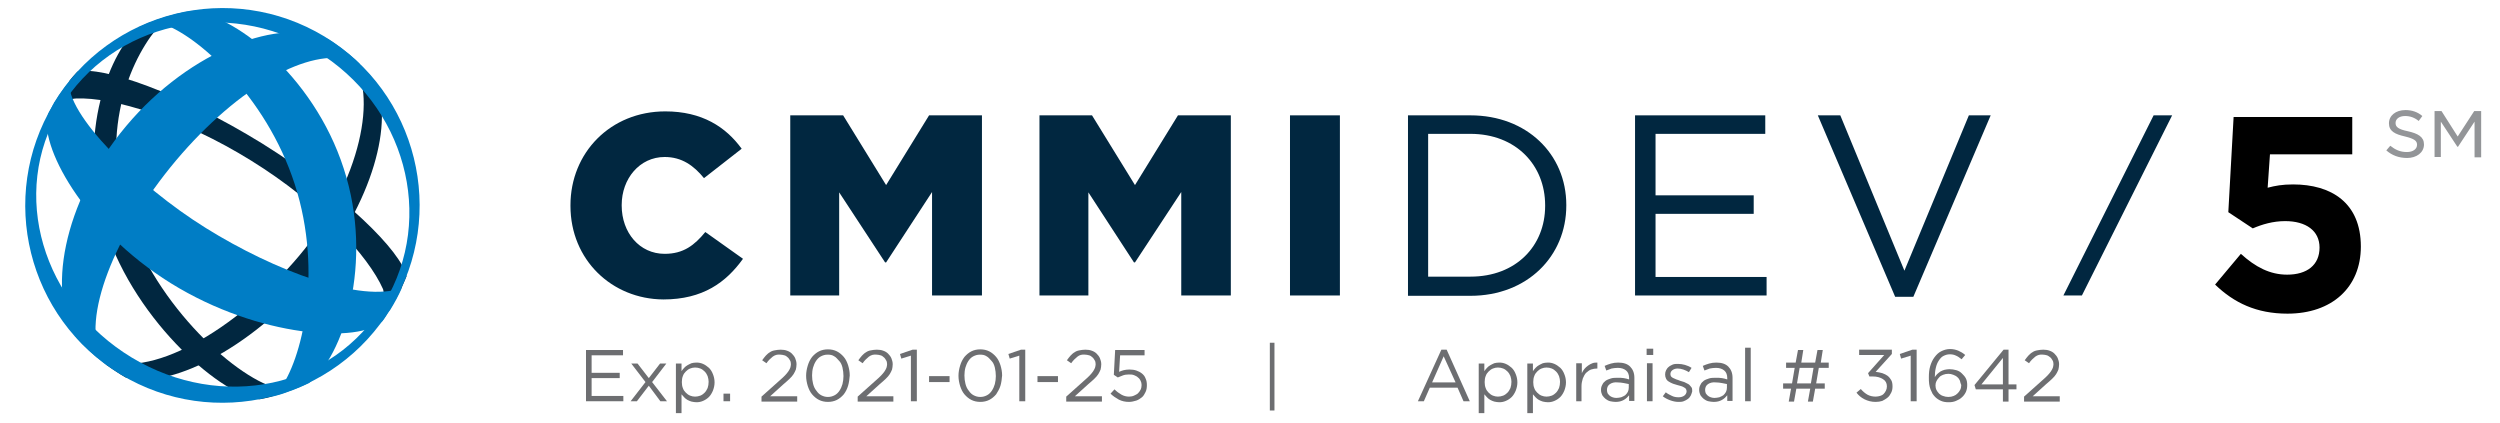 <?xml version="1.0" encoding="utf-8"?>
<!-- Generator: Adobe Illustrator 22.0.1, SVG Export Plug-In . SVG Version: 6.00 Build 0)  -->
<svg version="1.1" id="Layer_1" xmlns="http://www.w3.org/2000/svg" xmlns:xlink="http://www.w3.org/1999/xlink" x="0px" y="0px"
	 viewBox="0 0 756.4 127.9" style="enable-background:new 0 0 756.4 127.9;" xml:space="preserve">
<style type="text/css">
	.st0{clip-path:url(#SVGID_2_);fill:#012740;}
	.st1{clip-path:url(#SVGID_2_);fill:#9A1C51;}
	.st2{clip-path:url(#SVGID_2_);fill:#007DC5;}
	.st3{fill:#012740;}
	.st4{fill:#939598;}
	.st5{fill:#6D6E71;}
</style>
<g>
	<defs>
		<rect id="SVGID_1_" x="7.6" y="2.5" width="743.1" height="119.3"/>
	</defs>
	<clipPath id="SVGID_2_">
		<use xlink:href="#SVGID_1_"  style="overflow:visible;"/>
	</clipPath>
	<path class="st0" d="M90.5,77.4c-18.9,22.5-46.2,38.3-59.8,30.8c0.4,0.8,1,1.6,1.6,2.3c1.9,1.3,3.8,2.6,5.7,3.7
		c12.6,3.8,37.6-8.3,56.3-30.6c18.8-22.3,25-47.4,19.1-59.1c-1.4-1.7-3-3.4-4.6-5c-0.8-0.5-1.6-0.8-2.5-1.1
		C114.4,27.5,109.5,54.9,90.5,77.4"/>
	<path class="st0" d="M38.4,65.7c-8.7-27,1.8-49.5,10.5-58.7c-1.2-0.4-2.3-0.5-3.4-0.3c-1.2,0.5-2.3,1-3.4,1.5
		c-8.2,6.5-19.6,32.1-10.2,61c9.4,28.9,36.2,51.1,46.7,51.6c1.2-0.2,2.4-0.5,3.6-0.8c1-0.5,1.8-1.3,2.6-2.3
		C72.3,115.3,47.1,92.7,38.4,65.7"/>
	<path class="st0" d="M123,83.6c-1.5-7.5-19-24.8-43.7-40.2C54.5,28.1,30.8,19.8,23.4,21.7c-0.9,0.9-1.7,1.9-2.5,2.9
		c0,0.5,0.1,1,0.3,1.6c-1,1.8-2.6,4.6-3.6,6.2c1.3-1.4,3.8-2.6,5.4-2.6c11.1-0.5,32.2,5.9,53,18.8c20.8,12.9,35.4,28.7,39.9,38.9
		c0.8,2.7-1.5,4.9-1.5,4.9l5-4.1l0.1-0.7c0.8-0.1,1.5-0.2,2-0.5C122,85.9,122.5,84.7,123,83.6"/>
	<path class="st1" d="M17.7,32.4c-0.3,0.3-0.6,0.7-0.7,1C16.7,34,17.1,33.4,17.7,32.4"/>
	<path class="st2" d="M95.5,15.3c27.1,16.3,36.4,50.4,20.8,76.3l2.1,1.3c17-28.2,7.9-64.9-20.3-81.9c-28.2-17-64.9-7.9-81.9,20.3
		l2.1,1.3C33.9,6.8,68.5-1,95.5,15.3"/>
	<path class="st2" d="M36.5,113.3c28.2,17,64.9,7.9,81.9-20.3l-2.1-1.3c-15.6,25.9-49.3,32.8-76.4,16.5
		c-27-16.3-37.2-49.6-21.6-75.4l-2.1-1.3C-0.8,59.6,8.3,96.3,36.5,113.3"/>
	<path class="st2" d="M105.7,16.5c-0.6-0.5-1.3-1-1.9-1.5c-1.4-1.1-2.9-2.1-4.4-3.1C85.3,5,57.7,14.9,38.2,38.1
		c-19.5,23.2-24.1,51.6-14.9,64.3c1.2,1.3,2.5,2.6,3.8,3.8c0.6,0.5,1.2,1.1,1.8,1.6c1.1,0.9,2.3,1.8,3.4,2.7
		c-0.6-0.7-1.1-1.5-1.6-2.3C24.6,96.6,34.4,71,53.3,48.5C72.3,26,93.8,14.2,106.4,18.3c0.9,0.3,1.7,0.7,2.5,1.1
		C107.9,18.4,106.8,17.4,105.7,16.5"/>
	<path class="st2" d="M104,51C94.8,22.4,69.9,3.6,57.2,3.4c-1.6,0.3-3.3,0.6-4.9,1.1c-1.1,0.3-2.2,0.6-3.4,1
		c-1.2,0.4-2.4,0.8-3.5,1.3c1.1-0.1,2.2,0,3.4,0.3c10.3,3,31.7,21.7,40.4,48.7c8.7,27,2,53.5-4.6,62c-0.8,1-1.6,1.8-2.6,2.3
		c1.2-0.3,2.4-0.6,3.6-1c1.1-0.4,2.2-0.8,3.3-1.2c1.6-0.6,3.1-1.3,4.6-2C103.8,108,113.3,79.5,104,51"/>
	<path class="st2" d="M15.5,32.7c-0.3,0.6-0.7,1.2-0.9,1.7c-3.1,9,10.4,34.7,37.1,51.3c26.8,16.6,57.2,18.2,64,11.5
		c0.4-0.5,0.8-1.1,1.1-1.6c0.4-0.6,0.8-1.3,1.3-1.9c1.3-2.1,2.5-4.3,3.5-6.6C109.3,91.8,83,81.9,62.3,69
		C41.5,56.1,19.7,34.2,21,24.6c-1.5,1.9-3,3.9-4.3,6.1C16.2,31.3,15.8,32,15.5,32.7"/>
	<path class="st0" d="M172.6,62.3v-0.2c0-15.9,12.1-28.4,28.7-28.4c11.1,0,18.3,4.7,23.1,11.3L213,53.9c-3.1-3.8-6.7-6.4-11.9-6.4
		c-7.6,0-13,6.6-13,14.5v0.2c0,8.2,5.4,14.6,13,14.6c5.7,0,9-2.6,12.3-6.6l11.4,8.1c-5.1,7.1-12.1,12.3-24.1,12.3
		C185.1,90.5,172.6,78.6,172.6,62.3"/>
	<polygon class="st0" points="239.1,34.9 255.1,34.9 268.1,56 281.1,34.9 297.1,34.9 297.1,89.4 282,89.4 282,58.1 268.1,79.4 
		267.8,79.4 253.9,58.2 253.9,89.4 239.1,89.4 	"/>
	<polygon class="st0" points="314.5,34.9 330.4,34.9 343.4,56 356.4,34.9 372.4,34.9 372.4,89.4 357.4,89.4 357.4,58.1 343.4,79.4 
		343.1,79.4 329.3,58.2 329.3,89.4 314.5,89.4 	"/>
	<rect x="390.3" y="34.9" class="st0" width="15.1" height="54.5"/>
	<path class="st0" d="M426,34.9h18.9c17.1,0,29,11.8,29,27.1v0.2c0,15.3-11.8,27.3-29,27.3H426V34.9z M432.1,40.6v43.1h12.8
		c13.8,0,22.6-9.3,22.6-21.4v-0.2c0-12.1-8.8-21.6-22.6-21.6H432.1z"/>
</g>
<polygon class="st3" points="494.7,34.9 534.1,34.9 534.1,40.5 500.9,40.5 500.9,59.1 530.6,59.1 530.6,64.7 500.9,64.7 500.9,83.8 
	534.5,83.8 534.5,89.4 494.7,89.4 "/>
<polygon class="st3" points="550,34.9 556.8,34.9 576.2,81.9 595.7,34.9 602.3,34.9 578.9,89.8 573.4,89.8 "/>
<path class="st4" d="M722,45.5l1.2-1.4c1.5,1.2,3,1.9,5,1.9c1.9,0,3.1-0.9,3.1-2.2c0-1.2-0.8-1.8-3.6-2.5c-3.1-0.7-4.9-1.6-4.9-4
	c0-2.3,2-4,5-4c2,0,3.7,0.6,5.1,1.8l-1.1,1.5c-1.2-1-2.6-1.5-4.1-1.5c-1.8,0-2.9,0.9-2.9,2.1c0,1.2,0.8,1.9,3.7,2.5
	c3.1,0.7,4.9,1.7,4.9,4c0,2.5-2.3,4.1-5.1,4.1C725.8,47.8,723.7,47,722,45.5 M736.6,33.6h2.1l4.9,7.7l5-7.7h2.1v14h-2V36.8l-5,7.6
	h-0.2l-5-7.6v10.7h-1.9V33.6z"/>
<polygon class="st3" points="651.6,34.9 624.3,89.4 629.9,89.4 657.2,34.9 "/>
<path class="st5" d="M188.5,107.5h-9.5v5.3h8.5v1.6h-8.5v5.4h9.6v1.6h-11.3v-15.5h11.2V107.5z"/>
<path class="st5" d="M201.8,121.4h-2l-3.5-4.7l-3.6,4.7h-1.9l4.5-5.8l-4.3-5.6h1.9l3.4,4.4l3.4-4.4h1.9l-4.3,5.6L201.8,121.4z"/>
<path class="st5" d="M215.7,118.2c-0.3,0.7-0.7,1.4-1.2,1.9c-0.5,0.5-1.1,0.9-1.8,1.2s-1.3,0.4-2,0.4c-0.5,0-1-0.1-1.5-0.2
	c-0.4-0.1-0.8-0.3-1.2-0.5s-0.7-0.5-1-0.8c-0.3-0.3-0.5-0.6-0.8-0.9v5.7h-1.7v-15h1.7v2.3c0.2-0.3,0.5-0.7,0.8-1
	c0.3-0.3,0.6-0.6,1-0.8c0.4-0.2,0.7-0.4,1.2-0.6c0.4-0.1,0.9-0.2,1.5-0.2c0.7,0,1.3,0.1,2,0.4c0.7,0.3,1.2,0.7,1.8,1.2
	c0.5,0.5,0.9,1.1,1.2,1.9c0.3,0.7,0.5,1.6,0.5,2.5C216.2,116.6,216,117.4,215.7,118.2z M214.1,113.8c-0.2-0.5-0.5-1-0.9-1.4
	c-0.4-0.4-0.8-0.7-1.3-0.9c-0.5-0.2-1-0.3-1.6-0.3c-0.5,0-1,0.1-1.5,0.3c-0.5,0.2-0.9,0.5-1.3,0.9c-0.4,0.4-0.7,0.8-0.9,1.4
	c-0.2,0.5-0.3,1.1-0.3,1.8c0,0.7,0.1,1.3,0.3,1.8c0.2,0.6,0.5,1,0.9,1.4c0.4,0.4,0.8,0.7,1.3,0.9c0.5,0.2,1,0.3,1.5,0.3
	c0.5,0,1.1-0.1,1.6-0.3s0.9-0.5,1.3-0.9c0.4-0.4,0.6-0.8,0.9-1.4c0.2-0.6,0.3-1.2,0.3-1.9C214.4,115,214.3,114.4,214.1,113.8z"/>
<path class="st5" d="M218.9,121.4v-2.3h2v2.3H218.9z"/>
<path class="st5" d="M233.8,107.9c-0.6,0.5-1.3,1.1-1.9,2l-1.3-0.9c0.4-0.5,0.7-1,1.1-1.4c0.4-0.4,0.8-0.8,1.2-1
	c0.4-0.3,0.9-0.5,1.5-0.6s1.1-0.2,1.8-0.2c0.7,0,1.4,0.1,1.9,0.3c0.6,0.2,1.1,0.5,1.5,0.9c0.4,0.4,0.8,0.9,1,1.4
	c0.2,0.5,0.4,1.1,0.4,1.8c0,0.6-0.1,1.1-0.2,1.6c-0.2,0.5-0.4,0.9-0.7,1.4c-0.3,0.5-0.7,0.9-1.2,1.4c-0.5,0.5-1.1,1-1.8,1.6
	l-4.1,3.7h8.2v1.6h-10.8V120l5.6-5c0.6-0.5,1.1-1,1.5-1.4c0.4-0.4,0.7-0.8,1-1.2c0.3-0.4,0.4-0.7,0.6-1.1c0.1-0.4,0.2-0.7,0.2-1.1
	c0-0.5-0.1-0.9-0.3-1.2s-0.4-0.7-0.7-0.9c-0.3-0.3-0.6-0.5-1-0.6c-0.4-0.1-0.8-0.2-1.2-0.2C235.2,107.2,234.5,107.4,233.8,107.9z"/>
<path class="st5" d="M256.6,116.7c-0.3,1-0.7,1.8-1.3,2.6c-0.6,0.7-1.3,1.3-2.1,1.7c-0.8,0.4-1.7,0.6-2.7,0.6c-1,0-1.9-0.2-2.7-0.6
	c-0.8-0.4-1.5-1-2.1-1.7c-0.6-0.7-1-1.6-1.3-2.5c-0.3-1-0.5-2-0.5-3.1s0.2-2.1,0.5-3.1s0.7-1.8,1.3-2.6c0.6-0.7,1.3-1.3,2.1-1.7
	c0.8-0.4,1.7-0.6,2.7-0.6c1,0,1.9,0.2,2.7,0.6c0.8,0.4,1.5,1,2.1,1.7s1,1.6,1.3,2.5c0.3,1,0.5,2,0.5,3.1
	C257,114.7,256.9,115.7,256.6,116.7z M254.9,111.2c-0.2-0.8-0.5-1.5-1-2s-0.9-1.1-1.5-1.4c-0.6-0.4-1.2-0.5-2-0.5s-1.4,0.2-2,0.5
	c-0.6,0.3-1.1,0.8-1.5,1.4c-0.4,0.6-0.7,1.3-0.9,2s-0.3,1.6-0.3,2.4c0,0.9,0.1,1.7,0.3,2.5c0.2,0.8,0.5,1.5,1,2.1
	c0.4,0.6,0.9,1.1,1.5,1.4s1.2,0.5,2,0.5s1.4-0.2,2-0.5c0.6-0.3,1.1-0.8,1.5-1.4c0.4-0.6,0.7-1.3,0.9-2c0.2-0.8,0.3-1.6,0.3-2.4
	S255.1,112,254.9,111.2z"/>
<path class="st5" d="M262.9,107.9c-0.6,0.5-1.3,1.1-1.9,2l-1.3-0.9c0.4-0.5,0.7-1,1.1-1.4c0.4-0.4,0.8-0.8,1.2-1
	c0.4-0.3,0.9-0.5,1.5-0.6s1.1-0.2,1.8-0.2c0.7,0,1.4,0.1,1.9,0.3c0.6,0.2,1.1,0.5,1.5,0.9c0.4,0.4,0.8,0.9,1,1.4
	c0.2,0.5,0.4,1.1,0.4,1.8c0,0.6-0.1,1.1-0.2,1.6c-0.2,0.5-0.4,0.9-0.7,1.4c-0.3,0.5-0.7,0.9-1.2,1.4c-0.5,0.5-1.1,1-1.8,1.6
	l-4.1,3.7h8.2v1.6h-10.8V120l5.6-5c0.6-0.5,1.1-1,1.5-1.4c0.4-0.4,0.7-0.8,1-1.2c0.3-0.4,0.4-0.7,0.6-1.1c0.1-0.4,0.2-0.7,0.2-1.1
	c0-0.5-0.1-0.9-0.3-1.2s-0.4-0.7-0.7-0.9c-0.3-0.3-0.6-0.5-1-0.6c-0.4-0.1-0.8-0.2-1.2-0.2C264.3,107.2,263.6,107.4,262.9,107.9z"/>
<path class="st5" d="M276.1,105.8h1.3v15.6h-1.8v-13.8l-2.9,0.9l-0.4-1.4L276.1,105.8z"/>
<path class="st5" d="M281.1,115.6v-1.8h6.2v1.8H281.1z"/>
<path class="st5" d="M302.7,116.7c-0.3,1-0.8,1.8-1.3,2.6c-0.6,0.7-1.3,1.3-2.1,1.7c-0.8,0.4-1.7,0.6-2.7,0.6c-1,0-1.9-0.2-2.7-0.6
	c-0.8-0.4-1.5-1-2.1-1.7c-0.6-0.7-1-1.6-1.3-2.5c-0.3-1-0.5-2-0.5-3.1s0.2-2.1,0.5-3.1s0.7-1.8,1.3-2.6c0.6-0.7,1.3-1.3,2.1-1.7
	c0.8-0.4,1.7-0.6,2.7-0.6c1,0,1.9,0.2,2.7,0.6c0.8,0.4,1.5,1,2.1,1.7s1,1.6,1.3,2.5c0.3,1,0.5,2,0.5,3.1
	C303.1,114.7,303,115.7,302.7,116.7z M301,111.2c-0.2-0.8-0.5-1.5-1-2s-0.9-1.1-1.5-1.4c-0.6-0.4-1.2-0.5-2-0.5s-1.4,0.2-2,0.5
	c-0.6,0.3-1.1,0.8-1.5,1.4c-0.4,0.6-0.7,1.3-0.9,2s-0.3,1.6-0.3,2.4c0,0.9,0.1,1.7,0.3,2.5c0.2,0.8,0.5,1.5,1,2.1
	c0.4,0.6,0.9,1.1,1.5,1.4s1.2,0.5,2,0.5s1.4-0.2,2-0.5c0.6-0.3,1.1-0.8,1.5-1.4c0.4-0.6,0.7-1.3,0.9-2c0.2-0.8,0.3-1.6,0.3-2.4
	S301.2,112,301,111.2z"/>
<path class="st5" d="M308.9,105.8h1.3v15.6h-1.8v-13.8l-2.9,0.9l-0.4-1.4L308.9,105.8z"/>
<path class="st5" d="M313.9,115.6v-1.8h6.2v1.8H313.9z"/>
<path class="st5" d="M326,107.9c-0.6,0.5-1.3,1.1-1.9,2l-1.3-0.9c0.4-0.5,0.7-1,1.1-1.4c0.4-0.4,0.8-0.8,1.2-1
	c0.4-0.3,0.9-0.5,1.5-0.6s1.1-0.2,1.8-0.2c0.7,0,1.4,0.1,1.9,0.3c0.6,0.2,1.1,0.5,1.5,0.9c0.4,0.4,0.8,0.9,1,1.4
	c0.2,0.5,0.4,1.1,0.4,1.8c0,0.6-0.1,1.1-0.2,1.6c-0.2,0.5-0.4,0.9-0.7,1.4c-0.3,0.5-0.7,0.9-1.2,1.4c-0.5,0.5-1.1,1-1.8,1.6
	l-4.1,3.7h8.2v1.6h-10.8V120l5.6-5c0.6-0.5,1.1-1,1.5-1.4c0.4-0.4,0.7-0.8,1-1.2c0.3-0.4,0.4-0.7,0.6-1.1c0.1-0.4,0.2-0.7,0.2-1.1
	c0-0.5-0.1-0.9-0.3-1.2s-0.4-0.7-0.7-0.9c-0.3-0.3-0.6-0.5-1-0.6c-0.4-0.1-0.8-0.2-1.2-0.2C327.4,107.2,326.6,107.4,326,107.9z"/>
<path class="st5" d="M337.4,105.9h8.9v1.6h-7.4l-0.3,5c0.5-0.2,0.9-0.4,1.4-0.5c0.5-0.1,1-0.2,1.7-0.2c0.8,0,1.5,0.1,2.1,0.3
	c0.6,0.2,1.2,0.5,1.7,0.9s0.9,0.9,1.1,1.5c0.3,0.6,0.4,1.3,0.4,2c0,0.8-0.1,1.5-0.4,2.1c-0.3,0.6-0.6,1.2-1.1,1.6s-1.1,0.8-1.7,1
	c-0.7,0.2-1.4,0.4-2.2,0.4c-1.1,0-2.1-0.2-3.1-0.7c-0.9-0.5-1.8-1.1-2.5-1.8l1.2-1.3c0.7,0.7,1.4,1.2,2.1,1.6
	c0.7,0.4,1.5,0.6,2.3,0.6c0.5,0,1.1-0.1,1.5-0.3s0.9-0.4,1.2-0.7c0.3-0.3,0.6-0.7,0.8-1.1s0.3-0.9,0.3-1.4c0-0.5-0.1-0.9-0.3-1.3
	c-0.2-0.4-0.4-0.7-0.8-1c-0.3-0.3-0.7-0.5-1.2-0.7c-0.5-0.2-1-0.2-1.6-0.2c-0.7,0-1.3,0.1-1.8,0.3c-0.5,0.2-1,0.4-1.5,0.6l-1.2-0.8
	L337.4,105.9z"/>
<path class="st5" d="M384.2,124.2v-20.5h1.4v20.5H384.2z"/>
<path class="st5" d="M444.7,121.4h-1.9l-1.8-4.1h-8.4l-1.8,4.1H429l7.1-15.6h1.6L444.7,121.4z M436.8,107.8l-3.5,7.9h7.1
	L436.8,107.8z"/>
<path class="st5" d="M458.6,118.2c-0.3,0.7-0.7,1.4-1.2,1.9c-0.5,0.5-1.1,0.9-1.8,1.2s-1.3,0.4-2,0.4c-0.5,0-1-0.1-1.5-0.2
	c-0.4-0.1-0.8-0.3-1.2-0.5s-0.7-0.5-1-0.8c-0.3-0.3-0.5-0.6-0.8-0.9v5.7h-1.7v-15h1.7v2.3c0.2-0.3,0.5-0.7,0.8-1
	c0.3-0.3,0.6-0.6,1-0.8c0.4-0.2,0.7-0.4,1.2-0.6c0.4-0.1,0.9-0.2,1.5-0.2c0.7,0,1.3,0.1,2,0.4c0.7,0.3,1.2,0.7,1.8,1.2
	c0.5,0.5,0.9,1.1,1.2,1.9c0.3,0.7,0.5,1.6,0.5,2.5C459.1,116.6,458.9,117.4,458.6,118.2z M457,113.8c-0.2-0.5-0.5-1-0.9-1.4
	c-0.4-0.4-0.8-0.7-1.3-0.9c-0.5-0.2-1-0.3-1.6-0.3c-0.5,0-1,0.1-1.5,0.3c-0.5,0.2-0.9,0.5-1.3,0.9c-0.4,0.4-0.7,0.8-0.9,1.4
	c-0.2,0.5-0.3,1.1-0.3,1.8c0,0.7,0.1,1.3,0.3,1.8c0.2,0.6,0.5,1,0.9,1.4c0.4,0.4,0.8,0.7,1.3,0.9c0.5,0.2,1,0.3,1.5,0.3
	c0.5,0,1.1-0.1,1.6-0.3s0.9-0.5,1.3-0.9c0.4-0.4,0.6-0.8,0.9-1.4c0.2-0.6,0.3-1.2,0.3-1.9C457.3,115,457.2,114.4,457,113.8z"/>
<path class="st5" d="M473.3,118.2c-0.3,0.7-0.7,1.4-1.2,1.9c-0.5,0.5-1.1,0.9-1.8,1.2s-1.3,0.4-2,0.4c-0.5,0-1-0.1-1.5-0.2
	c-0.4-0.1-0.8-0.3-1.2-0.5s-0.7-0.5-1-0.8c-0.3-0.3-0.5-0.6-0.8-0.9v5.7h-1.7v-15h1.7v2.3c0.2-0.3,0.5-0.7,0.8-1
	c0.3-0.3,0.6-0.6,1-0.8c0.4-0.2,0.7-0.4,1.2-0.6c0.4-0.1,0.9-0.2,1.5-0.2c0.7,0,1.3,0.1,2,0.4c0.7,0.3,1.2,0.7,1.8,1.2
	c0.5,0.5,0.9,1.1,1.2,1.9c0.3,0.7,0.5,1.6,0.5,2.5C473.8,116.6,473.6,117.4,473.3,118.2z M471.7,113.8c-0.2-0.5-0.5-1-0.9-1.4
	c-0.4-0.4-0.8-0.7-1.3-0.9c-0.5-0.2-1-0.3-1.6-0.3c-0.5,0-1,0.1-1.5,0.3c-0.5,0.2-0.9,0.5-1.3,0.9c-0.4,0.4-0.7,0.8-0.9,1.4
	c-0.2,0.5-0.3,1.1-0.3,1.8c0,0.7,0.1,1.3,0.3,1.8c0.2,0.6,0.5,1,0.9,1.4c0.4,0.4,0.8,0.7,1.3,0.9c0.5,0.2,1,0.3,1.5,0.3
	c0.5,0,1.1-0.1,1.6-0.3s0.9-0.5,1.3-0.9c0.4-0.4,0.6-0.8,0.9-1.4c0.2-0.6,0.3-1.2,0.3-1.9C472,115,471.9,114.4,471.7,113.8z"/>
<path class="st5" d="M478.6,121.4h-1.7v-11.5h1.7v3c0.2-0.5,0.5-0.9,0.8-1.3c0.3-0.4,0.7-0.7,1.1-1c0.4-0.3,0.8-0.5,1.3-0.7
	s1-0.2,1.5-0.2v1.8h-0.1c-0.6,0-1.2,0.1-1.8,0.3c-0.6,0.2-1,0.6-1.5,1c-0.4,0.4-0.7,1-1,1.7c-0.2,0.7-0.4,1.4-0.4,2.3V121.4z"/>
<path class="st5" d="M487.6,111.5c-0.6,0.2-1.1,0.4-1.6,0.6l-0.5-1.4c0.6-0.3,1.3-0.5,1.9-0.7c0.7-0.2,1.4-0.3,2.2-0.3
	c1.6,0,2.8,0.4,3.6,1.2s1.3,1.9,1.3,3.4v7h-1.6v-1.7c-0.4,0.5-0.9,1-1.6,1.4s-1.5,0.6-2.5,0.6c-0.5,0-1.1-0.1-1.6-0.2
	s-1-0.4-1.4-0.7c-0.4-0.3-0.7-0.7-1-1.1c-0.2-0.4-0.4-1-0.4-1.6c0-0.6,0.1-1.1,0.4-1.6c0.2-0.5,0.6-0.9,1-1.2c0.4-0.3,1-0.5,1.6-0.7
	c0.6-0.2,1.3-0.2,2-0.2c0.7,0,1.4,0,1.9,0.1c0.5,0.1,1.1,0.2,1.6,0.4v-0.4c0-1-0.3-1.8-0.9-2.3c-0.6-0.5-1.4-0.8-2.5-0.8
	C488.8,111.3,488.2,111.4,487.6,111.5z M487.1,116.2c-0.6,0.4-0.9,1-0.9,1.8c0,0.4,0.1,0.7,0.2,1c0.2,0.3,0.4,0.5,0.6,0.7
	s0.6,0.4,0.9,0.5c0.3,0.1,0.7,0.2,1.1,0.2c0.5,0,1-0.1,1.5-0.2c0.5-0.2,0.9-0.4,1.2-0.6c0.3-0.3,0.6-0.6,0.8-1
	c0.2-0.4,0.3-0.8,0.3-1.3v-1.1c-0.4-0.1-0.9-0.2-1.5-0.3c-0.6-0.1-1.2-0.2-1.9-0.2C488.5,115.6,487.7,115.8,487.1,116.2z"/>
<path class="st5" d="M498.2,107.4v-1.9h2v1.9H498.2z M498.3,121.4v-11.5h1.7v11.5H498.3z"/>
<path class="st5" d="M511.6,119.6c-0.2,0.4-0.5,0.8-0.9,1.1c-0.4,0.3-0.8,0.5-1.3,0.7c-0.5,0.2-1,0.2-1.6,0.2
	c-0.8,0-1.7-0.2-2.5-0.5s-1.6-0.7-2.2-1.2l0.9-1.2c0.6,0.5,1.3,0.8,1.9,1.1s1.3,0.4,2,0.4c0.7,0,1.3-0.2,1.7-0.5
	c0.4-0.3,0.7-0.8,0.7-1.3v0c0-0.3-0.1-0.5-0.2-0.7s-0.4-0.4-0.6-0.5c-0.3-0.2-0.6-0.3-0.9-0.4s-0.7-0.2-1.1-0.3
	c-0.4-0.1-0.9-0.3-1.3-0.4c-0.5-0.2-0.9-0.4-1.2-0.6c-0.4-0.2-0.7-0.5-0.9-0.9c-0.2-0.4-0.3-0.8-0.3-1.3v0c0-0.5,0.1-0.9,0.3-1.3
	c0.2-0.4,0.5-0.8,0.8-1c0.3-0.3,0.8-0.5,1.2-0.7c0.5-0.2,1-0.2,1.6-0.2c0.7,0,1.4,0.1,2.1,0.3c0.7,0.2,1.4,0.5,2,0.9l-0.8,1.3
	c-0.5-0.3-1.1-0.6-1.7-0.8c-0.6-0.2-1.2-0.3-1.7-0.3c-0.7,0-1.2,0.2-1.6,0.5s-0.6,0.7-0.6,1.2v0c0,0.3,0.1,0.5,0.2,0.7
	c0.2,0.2,0.4,0.4,0.7,0.5c0.3,0.1,0.6,0.3,0.9,0.4s0.7,0.2,1.1,0.4c0.4,0.1,0.9,0.3,1.3,0.4c0.4,0.2,0.8,0.4,1.2,0.6
	s0.6,0.6,0.9,0.9s0.3,0.8,0.3,1.3v0C511.9,118.7,511.8,119.2,511.6,119.6z"/>
<path class="st5" d="M517.3,111.5c-0.6,0.2-1.1,0.4-1.6,0.6l-0.5-1.4c0.6-0.3,1.3-0.5,1.9-0.7c0.7-0.2,1.4-0.3,2.2-0.3
	c1.6,0,2.8,0.4,3.6,1.2s1.3,1.9,1.3,3.4v7h-1.6v-1.7c-0.4,0.5-0.9,1-1.6,1.4s-1.5,0.6-2.5,0.6c-0.5,0-1.1-0.1-1.6-0.2
	s-1-0.4-1.4-0.7c-0.4-0.3-0.7-0.7-1-1.1c-0.2-0.4-0.4-1-0.4-1.6c0-0.6,0.1-1.1,0.4-1.6c0.2-0.5,0.6-0.9,1-1.2c0.4-0.3,1-0.5,1.6-0.7
	c0.6-0.2,1.3-0.2,2-0.2c0.7,0,1.4,0,1.9,0.1c0.5,0.1,1.1,0.2,1.6,0.4v-0.4c0-1-0.3-1.8-0.9-2.3c-0.6-0.5-1.4-0.8-2.5-0.8
	C518.5,111.3,517.9,111.4,517.3,111.5z M516.8,116.2c-0.6,0.4-0.9,1-0.9,1.8c0,0.4,0.1,0.7,0.2,1c0.2,0.3,0.4,0.5,0.6,0.7
	s0.6,0.4,0.9,0.5c0.3,0.1,0.7,0.2,1.1,0.2c0.5,0,1-0.1,1.5-0.2c0.5-0.2,0.9-0.4,1.2-0.6c0.3-0.3,0.6-0.6,0.8-1
	c0.2-0.4,0.3-0.8,0.3-1.3v-1.1c-0.4-0.1-0.9-0.2-1.5-0.3c-0.6-0.1-1.2-0.2-1.9-0.2C518.2,115.6,517.4,115.8,516.8,116.2z"/>
<path class="st5" d="M528,121.4v-16.2h1.7v16.2H528z"/>
<path class="st5" d="M550.3,111.3l-0.8,4.7h2.6v1.6h-2.9l-0.7,3.9H547l0.7-3.9h-4.2l-0.7,3.9h-1.6l0.7-3.9h-2.4v-1.6h2.7l0.8-4.7
	h-2.6v-1.6h2.9l0.7-3.8h1.6l-0.6,3.8h4.2l0.7-3.8h1.6l-0.6,3.8h2.4v1.6H550.3z M544.5,111.3l-0.8,4.7h4.2l0.8-4.7H544.5z"/>
<path class="st5" d="M562.5,107.4v-1.6h9.9v1.3l-4.9,5.4c0.7,0.1,1.3,0.2,2,0.4c0.6,0.2,1.2,0.5,1.6,0.8c0.5,0.4,0.8,0.8,1.1,1.3
	c0.3,0.5,0.4,1.2,0.4,1.9c0,0.7-0.1,1.3-0.4,1.9c-0.3,0.6-0.6,1.1-1.1,1.5c-0.5,0.4-1,0.7-1.6,1c-0.6,0.2-1.3,0.3-2,0.3
	c-1.3,0-2.4-0.3-3.4-0.8c-1-0.5-1.8-1.2-2.4-2l1.3-1.1c0.6,0.7,1.3,1.3,2,1.7c0.7,0.4,1.6,0.6,2.5,0.6c0.5,0,0.9-0.1,1.3-0.2
	c0.4-0.1,0.8-0.3,1.1-0.6c0.3-0.3,0.5-0.6,0.7-1c0.2-0.4,0.3-0.8,0.3-1.3c0-1-0.4-1.7-1.2-2.2c-0.8-0.5-1.8-0.8-3.1-0.8h-1l-0.4-1
	l4.9-5.5H562.5z"/>
<path class="st5" d="M578.6,105.8h1.3v15.6h-1.8v-13.8l-2.9,0.9l-0.4-1.4L578.6,105.8z"/>
<path class="st5" d="M593.5,108.7c-0.6-0.5-1.2-0.9-1.7-1.1c-0.6-0.3-1.2-0.4-1.9-0.4s-1.3,0.2-1.9,0.5c-0.6,0.3-1,0.8-1.4,1.4
	s-0.7,1.3-0.9,2.2c-0.2,0.8-0.3,1.8-0.3,2.8c0.2-0.3,0.4-0.6,0.7-0.9s0.6-0.5,1-0.8c0.4-0.2,0.8-0.4,1.2-0.5c0.5-0.1,1-0.2,1.5-0.2
	c0.7,0,1.4,0.1,2.1,0.3c0.7,0.2,1.2,0.5,1.7,1s0.9,0.9,1.2,1.5s0.4,1.2,0.4,2c0,0.8-0.1,1.4-0.4,2.1c-0.3,0.6-0.7,1.2-1.2,1.6
	c-0.5,0.5-1.1,0.8-1.8,1.1c-0.7,0.3-1.4,0.4-2.2,0.4c-0.9,0-1.6-0.1-2.3-0.4c-0.7-0.3-1.3-0.7-1.8-1.2c-0.3-0.3-0.6-0.7-0.8-1
	c-0.2-0.4-0.4-0.8-0.6-1.3c-0.2-0.5-0.3-1-0.4-1.6c-0.1-0.6-0.1-1.3-0.1-2.1c0-1.2,0.1-2.3,0.4-3.3s0.7-1.9,1.3-2.7s1.2-1.4,2-1.8
	s1.7-0.7,2.7-0.7c0.9,0,1.8,0.2,2.5,0.5c0.7,0.3,1.4,0.7,2.1,1.3L593.5,108.7z M593,115.2c-0.2-0.4-0.4-0.8-0.8-1.1
	c-0.3-0.3-0.7-0.5-1.2-0.7c-0.5-0.2-1-0.3-1.5-0.3c-0.6,0-1.1,0.1-1.6,0.3c-0.5,0.2-0.9,0.4-1.2,0.8c-0.3,0.3-0.6,0.7-0.8,1.1
	s-0.3,0.8-0.3,1.3c0,0.5,0.1,1,0.3,1.4c0.2,0.4,0.5,0.8,0.8,1.1c0.3,0.3,0.8,0.6,1.2,0.7c0.5,0.2,1,0.3,1.6,0.3s1.1-0.1,1.6-0.3
	s0.8-0.4,1.2-0.8c0.3-0.3,0.6-0.7,0.8-1.1c0.2-0.4,0.3-0.9,0.3-1.4C593.2,116.1,593.1,115.6,593,115.2z"/>
<path class="st5" d="M607.7,105.8v10.5h2.4v1.5h-2.4v3.7H606v-3.7h-8.2l-0.4-1.3l8.8-10.7H607.7z M606,108.3l-6.5,8h6.5V108.3z"/>
<path class="st5" d="M615.8,107.9c-0.6,0.5-1.3,1.1-1.9,2l-1.3-0.9c0.4-0.5,0.7-1,1.1-1.4s0.8-0.8,1.2-1c0.4-0.3,0.9-0.5,1.5-0.6
	s1.1-0.2,1.8-0.2c0.7,0,1.4,0.1,1.9,0.3c0.6,0.2,1.1,0.5,1.5,0.9c0.4,0.4,0.8,0.9,1,1.4s0.4,1.1,0.4,1.8c0,0.6-0.1,1.1-0.2,1.6
	c-0.2,0.5-0.4,0.9-0.7,1.4c-0.3,0.5-0.7,0.9-1.2,1.4c-0.5,0.5-1.1,1-1.8,1.6l-4.1,3.7h8.2v1.6h-10.8V120l5.6-5
	c0.6-0.5,1.1-1,1.5-1.4c0.4-0.4,0.7-0.8,1-1.2c0.3-0.4,0.4-0.7,0.6-1.1c0.1-0.4,0.2-0.7,0.2-1.1c0-0.5-0.1-0.9-0.3-1.2
	s-0.4-0.7-0.7-0.9s-0.6-0.5-1-0.6c-0.4-0.1-0.8-0.2-1.2-0.2C617.2,107.2,616.5,107.4,615.8,107.9z"/>
<g>
	<path d="M675.8,35.4h35.9v11.3h-24.9l-0.7,10.1c2.3-0.6,4.4-1,7.7-1c11.5,0,20.5,5.5,20.5,18.8c0,12.4-8.8,20.3-22.2,20.3
		c-9.4,0-16.2-3.3-21.9-8.8l7.8-9.3c4.4,4,8.8,6.3,14,6.3c6,0,9.8-2.9,9.8-8.2c0-5.1-4.1-8-10.4-8c-3.7,0-7,1-9.8,2.2l-7.4-4.9
		L675.8,35.4z"/>
</g>
</svg>
